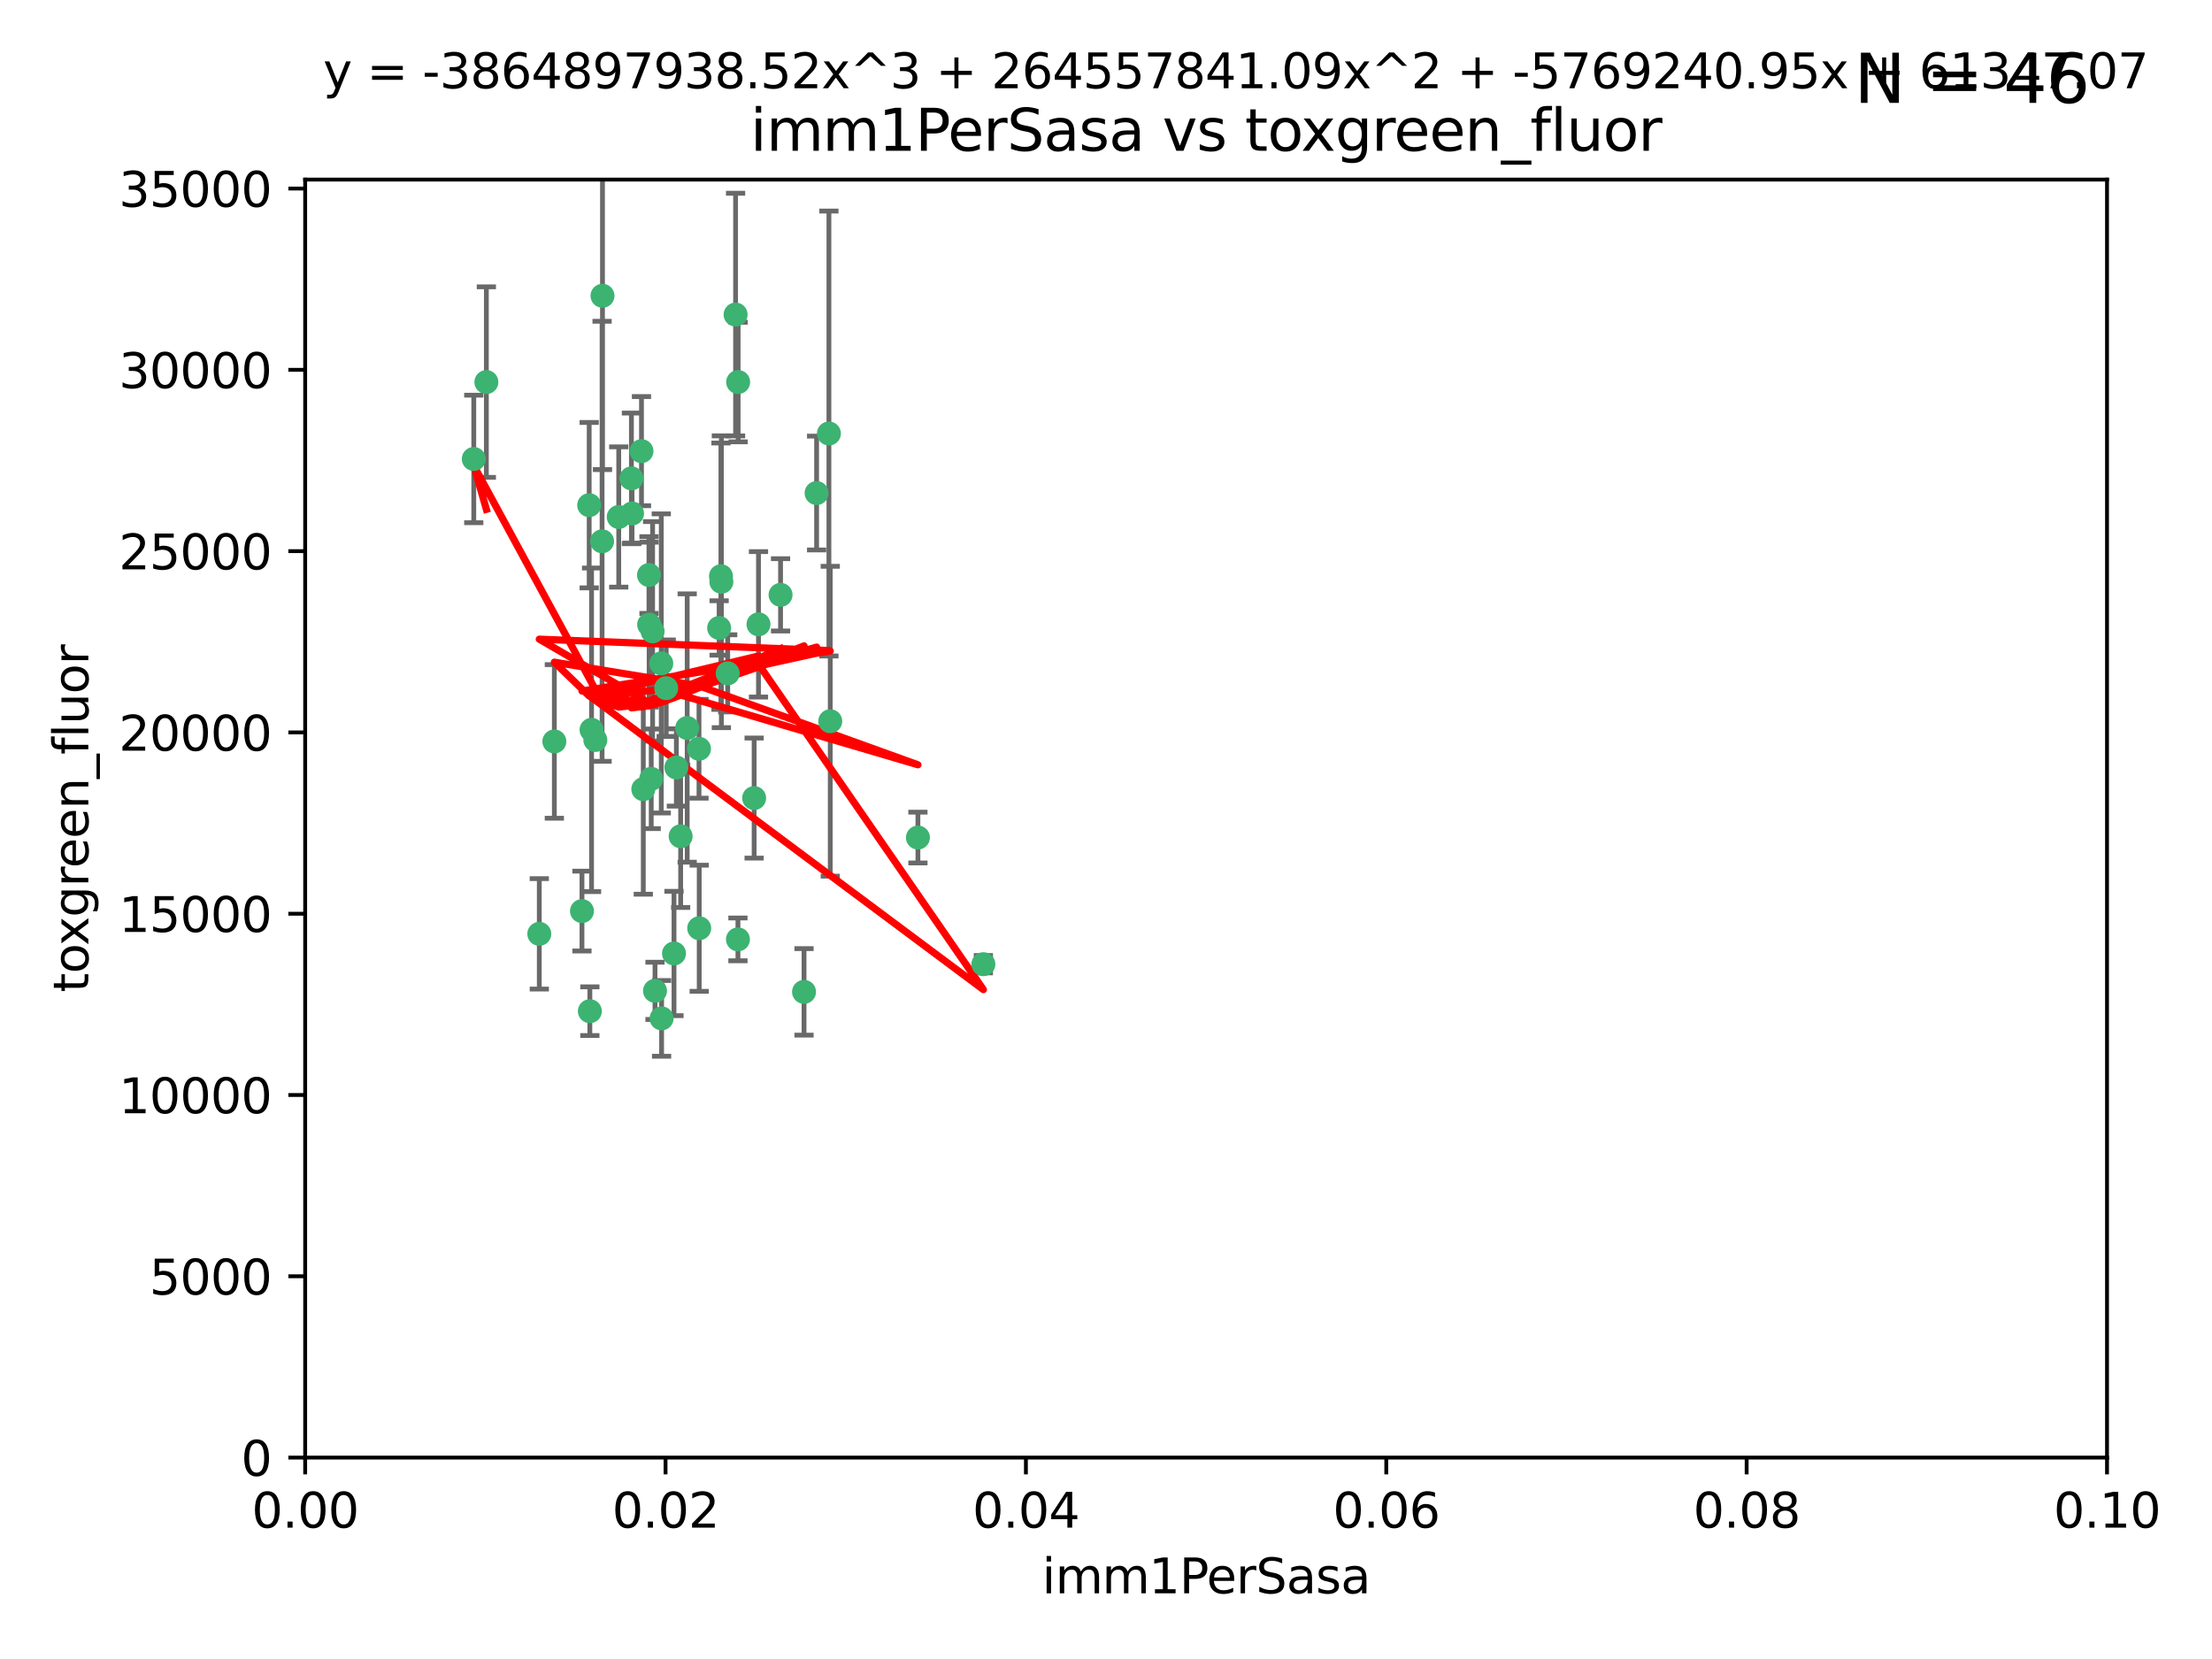 <?xml version="1.0" encoding="utf-8" standalone="no"?>
<!DOCTYPE svg PUBLIC "-//W3C//DTD SVG 1.1//EN"
  "http://www.w3.org/Graphics/SVG/1.1/DTD/svg11.dtd">
<svg xmlns:xlink="http://www.w3.org/1999/xlink" width="460.8pt" height="345.6pt" viewBox="0 0 460.8 345.6" xmlns="http://www.w3.org/2000/svg" version="1.1">
 <defs>
  <style type="text/css">*{stroke-linejoin: round; stroke-linecap: butt}</style>
 </defs>
 <g id="figure_1">
  <g id="patch_1">
   <path d="M 0 345.6 
L 460.8 345.6 
L 460.8 0 
L 0 0 
z
" style="fill: #ffffff"/>
  </g>
  <g id="axes_1">
   <g id="patch_2">
    <path d="M 63.571 303.64 
L 438.93 303.64 
L 438.93 37.411 
L 63.571 37.411 
z
" style="fill: #ffffff"/>
   </g>
   <g id="PathCollection_1">
    <defs>
     <path id="mda766d5231" d="M 0 1.118 
C 0.297 1.118 0.581 1 0.791 0.791 
C 1 0.581 1.118 0.297 1.118 0 
C 1.118 -0.297 1 -0.581 0.791 -0.791 
C 0.581 -1 0.297 -1.118 0 -1.118 
C -0.297 -1.118 -0.581 -1 -0.791 -0.791 
C -1 -0.581 -1.118 -0.297 -1.118 0 
C -1.118 0.297 -1 0.581 -0.791 0.791 
C -0.581 1 -0.297 1.118 0 1.118 
z
" style="stroke: #3cb371"/>
    </defs>
    <g clip-path="url(#p226765caed)">
     <use xlink:href="#mda766d5231" x="101.319" y="79.593" style="fill: #3cb371; stroke: #3cb371"/>
     <use xlink:href="#mda766d5231" x="98.695" y="95.609" style="fill: #3cb371; stroke: #3cb371"/>
     <use xlink:href="#mda766d5231" x="125.509" y="61.614" style="fill: #3cb371; stroke: #3cb371"/>
     <use xlink:href="#mda766d5231" x="125.424" y="112.761" style="fill: #3cb371; stroke: #3cb371"/>
     <use xlink:href="#mda766d5231" x="135.226" y="130.114" style="fill: #3cb371; stroke: #3cb371"/>
     <use xlink:href="#mda766d5231" x="124.016" y="154.151" style="fill: #3cb371; stroke: #3cb371"/>
     <use xlink:href="#mda766d5231" x="128.894" y="107.698" style="fill: #3cb371; stroke: #3cb371"/>
     <use xlink:href="#mda766d5231" x="137.755" y="138.203" style="fill: #3cb371; stroke: #3cb371"/>
     <use xlink:href="#mda766d5231" x="131.665" y="106.972" style="fill: #3cb371; stroke: #3cb371"/>
     <use xlink:href="#mda766d5231" x="135.196" y="119.786" style="fill: #3cb371; stroke: #3cb371"/>
     <use xlink:href="#mda766d5231" x="153.236" y="65.53" style="fill: #3cb371; stroke: #3cb371"/>
     <use xlink:href="#mda766d5231" x="131.536" y="99.654" style="fill: #3cb371; stroke: #3cb371"/>
     <use xlink:href="#mda766d5231" x="145.613" y="155.987" style="fill: #3cb371; stroke: #3cb371"/>
     <use xlink:href="#mda766d5231" x="122.878" y="210.65" style="fill: #3cb371; stroke: #3cb371"/>
     <use xlink:href="#mda766d5231" x="158.007" y="130.059" style="fill: #3cb371; stroke: #3cb371"/>
     <use xlink:href="#mda766d5231" x="143.155" y="151.66" style="fill: #3cb371; stroke: #3cb371"/>
     <use xlink:href="#mda766d5231" x="153.769" y="79.585" style="fill: #3cb371; stroke: #3cb371"/>
     <use xlink:href="#mda766d5231" x="149.81" y="130.815" style="fill: #3cb371; stroke: #3cb371"/>
     <use xlink:href="#mda766d5231" x="136.451" y="206.41" style="fill: #3cb371; stroke: #3cb371"/>
     <use xlink:href="#mda766d5231" x="140.407" y="198.628" style="fill: #3cb371; stroke: #3cb371"/>
     <use xlink:href="#mda766d5231" x="150.191" y="120.034" style="fill: #3cb371; stroke: #3cb371"/>
     <use xlink:href="#mda766d5231" x="151.594" y="140.267" style="fill: #3cb371; stroke: #3cb371"/>
     <use xlink:href="#mda766d5231" x="133.632" y="93.983" style="fill: #3cb371; stroke: #3cb371"/>
     <use xlink:href="#mda766d5231" x="170.113" y="102.712" style="fill: #3cb371; stroke: #3cb371"/>
     <use xlink:href="#mda766d5231" x="150.274" y="121.191" style="fill: #3cb371; stroke: #3cb371"/>
     <use xlink:href="#mda766d5231" x="172.678" y="90.309" style="fill: #3cb371; stroke: #3cb371"/>
     <use xlink:href="#mda766d5231" x="112.344" y="194.538" style="fill: #3cb371; stroke: #3cb371"/>
     <use xlink:href="#mda766d5231" x="135.948" y="131.52" style="fill: #3cb371; stroke: #3cb371"/>
     <use xlink:href="#mda766d5231" x="121.234" y="189.794" style="fill: #3cb371; stroke: #3cb371"/>
     <use xlink:href="#mda766d5231" x="172.958" y="150.246" style="fill: #3cb371; stroke: #3cb371"/>
     <use xlink:href="#mda766d5231" x="157.1" y="166.253" style="fill: #3cb371; stroke: #3cb371"/>
     <use xlink:href="#mda766d5231" x="204.855" y="200.861" style="fill: #3cb371; stroke: #3cb371"/>
     <use xlink:href="#mda766d5231" x="123.231" y="152.035" style="fill: #3cb371; stroke: #3cb371"/>
     <use xlink:href="#mda766d5231" x="137.823" y="212.147" style="fill: #3cb371; stroke: #3cb371"/>
     <use xlink:href="#mda766d5231" x="167.495" y="206.625" style="fill: #3cb371; stroke: #3cb371"/>
     <use xlink:href="#mda766d5231" x="140.899" y="159.878" style="fill: #3cb371; stroke: #3cb371"/>
     <use xlink:href="#mda766d5231" x="153.727" y="195.688" style="fill: #3cb371; stroke: #3cb371"/>
     <use xlink:href="#mda766d5231" x="141.792" y="174.211" style="fill: #3cb371; stroke: #3cb371"/>
     <use xlink:href="#mda766d5231" x="191.219" y="174.48" style="fill: #3cb371; stroke: #3cb371"/>
     <use xlink:href="#mda766d5231" x="145.66" y="193.367" style="fill: #3cb371; stroke: #3cb371"/>
     <use xlink:href="#mda766d5231" x="115.48" y="154.457" style="fill: #3cb371; stroke: #3cb371"/>
     <use xlink:href="#mda766d5231" x="122.738" y="105.234" style="fill: #3cb371; stroke: #3cb371"/>
     <use xlink:href="#mda766d5231" x="134.01" y="164.396" style="fill: #3cb371; stroke: #3cb371"/>
     <use xlink:href="#mda766d5231" x="138.782" y="143.358" style="fill: #3cb371; stroke: #3cb371"/>
     <use xlink:href="#mda766d5231" x="135.66" y="162.243" style="fill: #3cb371; stroke: #3cb371"/>
     <use xlink:href="#mda766d5231" x="162.604" y="123.914" style="fill: #3cb371; stroke: #3cb371"/>
    </g>
   </g>
   <g id="matplotlib.axis_1">
    <g id="xtick_1">
     <g id="line2d_1">
      <defs>
       <path id="mf521f59fec" d="M 0 0 
L 0 3.5 
" style="stroke: #000000; stroke-width: 0.8"/>
      </defs>
      <g>
       <use xlink:href="#mf521f59fec" x="63.571" y="303.64" style="stroke: #000000; stroke-width: 0.8"/>
      </g>
     </g>
     <g id="text_1">
      <!-- 0.00 -->
      <g transform="translate(52.438 318.238)scale(0.1 -0.1)">
       <defs>
        <path id="DejaVuSans-30" d="M 2034 4250 
Q 1547 4250 1301 3770 
Q 1056 3291 1056 2328 
Q 1056 1369 1301 889 
Q 1547 409 2034 409 
Q 2525 409 2770 889 
Q 3016 1369 3016 2328 
Q 3016 3291 2770 3770 
Q 2525 4250 2034 4250 
z
M 2034 4750 
Q 2819 4750 3233 4129 
Q 3647 3509 3647 2328 
Q 3647 1150 3233 529 
Q 2819 -91 2034 -91 
Q 1250 -91 836 529 
Q 422 1150 422 2328 
Q 422 3509 836 4129 
Q 1250 4750 2034 4750 
z
" transform="scale(0.016)"/>
        <path id="DejaVuSans-2e" d="M 684 794 
L 1344 794 
L 1344 0 
L 684 0 
L 684 794 
z
" transform="scale(0.016)"/>
       </defs>
       <use xlink:href="#DejaVuSans-30"/>
       <use xlink:href="#DejaVuSans-2e" x="63.623"/>
       <use xlink:href="#DejaVuSans-30" x="95.41"/>
       <use xlink:href="#DejaVuSans-30" x="159.033"/>
      </g>
     </g>
    </g>
    <g id="xtick_2">
     <g id="line2d_2">
      <g>
       <use xlink:href="#mf521f59fec" x="138.643" y="303.64" style="stroke: #000000; stroke-width: 0.8"/>
      </g>
     </g>
     <g id="text_2">
      <!-- 0.02 -->
      <g transform="translate(127.51 318.238)scale(0.1 -0.1)">
       <defs>
        <path id="DejaVuSans-32" d="M 1228 531 
L 3431 531 
L 3431 0 
L 469 0 
L 469 531 
Q 828 903 1448 1529 
Q 2069 2156 2228 2338 
Q 2531 2678 2651 2914 
Q 2772 3150 2772 3378 
Q 2772 3750 2511 3984 
Q 2250 4219 1831 4219 
Q 1534 4219 1204 4116 
Q 875 4013 500 3803 
L 500 4441 
Q 881 4594 1212 4672 
Q 1544 4750 1819 4750 
Q 2544 4750 2975 4387 
Q 3406 4025 3406 3419 
Q 3406 3131 3298 2873 
Q 3191 2616 2906 2266 
Q 2828 2175 2409 1742 
Q 1991 1309 1228 531 
z
" transform="scale(0.016)"/>
       </defs>
       <use xlink:href="#DejaVuSans-30"/>
       <use xlink:href="#DejaVuSans-2e" x="63.623"/>
       <use xlink:href="#DejaVuSans-30" x="95.41"/>
       <use xlink:href="#DejaVuSans-32" x="159.033"/>
      </g>
     </g>
    </g>
    <g id="xtick_3">
     <g id="line2d_3">
      <g>
       <use xlink:href="#mf521f59fec" x="213.715" y="303.64" style="stroke: #000000; stroke-width: 0.8"/>
      </g>
     </g>
     <g id="text_3">
      <!-- 0.04 -->
      <g transform="translate(202.582 318.238)scale(0.1 -0.1)">
       <defs>
        <path id="DejaVuSans-34" d="M 2419 4116 
L 825 1625 
L 2419 1625 
L 2419 4116 
z
M 2253 4666 
L 3047 4666 
L 3047 1625 
L 3713 1625 
L 3713 1100 
L 3047 1100 
L 3047 0 
L 2419 0 
L 2419 1100 
L 313 1100 
L 313 1709 
L 2253 4666 
z
" transform="scale(0.016)"/>
       </defs>
       <use xlink:href="#DejaVuSans-30"/>
       <use xlink:href="#DejaVuSans-2e" x="63.623"/>
       <use xlink:href="#DejaVuSans-30" x="95.41"/>
       <use xlink:href="#DejaVuSans-34" x="159.033"/>
      </g>
     </g>
    </g>
    <g id="xtick_4">
     <g id="line2d_4">
      <g>
       <use xlink:href="#mf521f59fec" x="288.786" y="303.64" style="stroke: #000000; stroke-width: 0.8"/>
      </g>
     </g>
     <g id="text_4">
      <!-- 0.06 -->
      <g transform="translate(277.654 318.238)scale(0.1 -0.1)">
       <defs>
        <path id="DejaVuSans-36" d="M 2113 2584 
Q 1688 2584 1439 2293 
Q 1191 2003 1191 1497 
Q 1191 994 1439 701 
Q 1688 409 2113 409 
Q 2538 409 2786 701 
Q 3034 994 3034 1497 
Q 3034 2003 2786 2293 
Q 2538 2584 2113 2584 
z
M 3366 4563 
L 3366 3988 
Q 3128 4100 2886 4159 
Q 2644 4219 2406 4219 
Q 1781 4219 1451 3797 
Q 1122 3375 1075 2522 
Q 1259 2794 1537 2939 
Q 1816 3084 2150 3084 
Q 2853 3084 3261 2657 
Q 3669 2231 3669 1497 
Q 3669 778 3244 343 
Q 2819 -91 2113 -91 
Q 1303 -91 875 529 
Q 447 1150 447 2328 
Q 447 3434 972 4092 
Q 1497 4750 2381 4750 
Q 2619 4750 2861 4703 
Q 3103 4656 3366 4563 
z
" transform="scale(0.016)"/>
       </defs>
       <use xlink:href="#DejaVuSans-30"/>
       <use xlink:href="#DejaVuSans-2e" x="63.623"/>
       <use xlink:href="#DejaVuSans-30" x="95.41"/>
       <use xlink:href="#DejaVuSans-36" x="159.033"/>
      </g>
     </g>
    </g>
    <g id="xtick_5">
     <g id="line2d_5">
      <g>
       <use xlink:href="#mf521f59fec" x="363.858" y="303.64" style="stroke: #000000; stroke-width: 0.8"/>
      </g>
     </g>
     <g id="text_5">
      <!-- 0.08 -->
      <g transform="translate(352.725 318.238)scale(0.1 -0.1)">
       <defs>
        <path id="DejaVuSans-38" d="M 2034 2216 
Q 1584 2216 1326 1975 
Q 1069 1734 1069 1313 
Q 1069 891 1326 650 
Q 1584 409 2034 409 
Q 2484 409 2743 651 
Q 3003 894 3003 1313 
Q 3003 1734 2745 1975 
Q 2488 2216 2034 2216 
z
M 1403 2484 
Q 997 2584 770 2862 
Q 544 3141 544 3541 
Q 544 4100 942 4425 
Q 1341 4750 2034 4750 
Q 2731 4750 3128 4425 
Q 3525 4100 3525 3541 
Q 3525 3141 3298 2862 
Q 3072 2584 2669 2484 
Q 3125 2378 3379 2068 
Q 3634 1759 3634 1313 
Q 3634 634 3220 271 
Q 2806 -91 2034 -91 
Q 1263 -91 848 271 
Q 434 634 434 1313 
Q 434 1759 690 2068 
Q 947 2378 1403 2484 
z
M 1172 3481 
Q 1172 3119 1398 2916 
Q 1625 2713 2034 2713 
Q 2441 2713 2670 2916 
Q 2900 3119 2900 3481 
Q 2900 3844 2670 4047 
Q 2441 4250 2034 4250 
Q 1625 4250 1398 4047 
Q 1172 3844 1172 3481 
z
" transform="scale(0.016)"/>
       </defs>
       <use xlink:href="#DejaVuSans-30"/>
       <use xlink:href="#DejaVuSans-2e" x="63.623"/>
       <use xlink:href="#DejaVuSans-30" x="95.41"/>
       <use xlink:href="#DejaVuSans-38" x="159.033"/>
      </g>
     </g>
    </g>
    <g id="xtick_6">
     <g id="line2d_6">
      <g>
       <use xlink:href="#mf521f59fec" x="438.93" y="303.64" style="stroke: #000000; stroke-width: 0.8"/>
      </g>
     </g>
     <g id="text_6">
      <!-- 0.10 -->
      <g transform="translate(427.797 318.238)scale(0.1 -0.1)">
       <defs>
        <path id="DejaVuSans-31" d="M 794 531 
L 1825 531 
L 1825 4091 
L 703 3866 
L 703 4441 
L 1819 4666 
L 2450 4666 
L 2450 531 
L 3481 531 
L 3481 0 
L 794 0 
L 794 531 
z
" transform="scale(0.016)"/>
       </defs>
       <use xlink:href="#DejaVuSans-30"/>
       <use xlink:href="#DejaVuSans-2e" x="63.623"/>
       <use xlink:href="#DejaVuSans-31" x="95.41"/>
       <use xlink:href="#DejaVuSans-30" x="159.033"/>
      </g>
     </g>
    </g>
    <g id="text_7">
     <!-- imm1PerSasa -->
     <g transform="translate(217.067 331.917)scale(0.1 -0.1)">
      <defs>
       <path id="DejaVuSans-69" d="M 603 3500 
L 1178 3500 
L 1178 0 
L 603 0 
L 603 3500 
z
M 603 4863 
L 1178 4863 
L 1178 4134 
L 603 4134 
L 603 4863 
z
" transform="scale(0.016)"/>
       <path id="DejaVuSans-6d" d="M 3328 2828 
Q 3544 3216 3844 3400 
Q 4144 3584 4550 3584 
Q 5097 3584 5394 3201 
Q 5691 2819 5691 2113 
L 5691 0 
L 5113 0 
L 5113 2094 
Q 5113 2597 4934 2840 
Q 4756 3084 4391 3084 
Q 3944 3084 3684 2787 
Q 3425 2491 3425 1978 
L 3425 0 
L 2847 0 
L 2847 2094 
Q 2847 2600 2669 2842 
Q 2491 3084 2119 3084 
Q 1678 3084 1418 2786 
Q 1159 2488 1159 1978 
L 1159 0 
L 581 0 
L 581 3500 
L 1159 3500 
L 1159 2956 
Q 1356 3278 1631 3431 
Q 1906 3584 2284 3584 
Q 2666 3584 2933 3390 
Q 3200 3197 3328 2828 
z
" transform="scale(0.016)"/>
       <path id="DejaVuSans-50" d="M 1259 4147 
L 1259 2394 
L 2053 2394 
Q 2494 2394 2734 2622 
Q 2975 2850 2975 3272 
Q 2975 3691 2734 3919 
Q 2494 4147 2053 4147 
L 1259 4147 
z
M 628 4666 
L 2053 4666 
Q 2838 4666 3239 4311 
Q 3641 3956 3641 3272 
Q 3641 2581 3239 2228 
Q 2838 1875 2053 1875 
L 1259 1875 
L 1259 0 
L 628 0 
L 628 4666 
z
" transform="scale(0.016)"/>
       <path id="DejaVuSans-65" d="M 3597 1894 
L 3597 1613 
L 953 1613 
Q 991 1019 1311 708 
Q 1631 397 2203 397 
Q 2534 397 2845 478 
Q 3156 559 3463 722 
L 3463 178 
Q 3153 47 2828 -22 
Q 2503 -91 2169 -91 
Q 1331 -91 842 396 
Q 353 884 353 1716 
Q 353 2575 817 3079 
Q 1281 3584 2069 3584 
Q 2775 3584 3186 3129 
Q 3597 2675 3597 1894 
z
M 3022 2063 
Q 3016 2534 2758 2815 
Q 2500 3097 2075 3097 
Q 1594 3097 1305 2825 
Q 1016 2553 972 2059 
L 3022 2063 
z
" transform="scale(0.016)"/>
       <path id="DejaVuSans-72" d="M 2631 2963 
Q 2534 3019 2420 3045 
Q 2306 3072 2169 3072 
Q 1681 3072 1420 2755 
Q 1159 2438 1159 1844 
L 1159 0 
L 581 0 
L 581 3500 
L 1159 3500 
L 1159 2956 
Q 1341 3275 1631 3429 
Q 1922 3584 2338 3584 
Q 2397 3584 2469 3576 
Q 2541 3569 2628 3553 
L 2631 2963 
z
" transform="scale(0.016)"/>
       <path id="DejaVuSans-53" d="M 3425 4513 
L 3425 3897 
Q 3066 4069 2747 4153 
Q 2428 4238 2131 4238 
Q 1616 4238 1336 4038 
Q 1056 3838 1056 3469 
Q 1056 3159 1242 3001 
Q 1428 2844 1947 2747 
L 2328 2669 
Q 3034 2534 3370 2195 
Q 3706 1856 3706 1288 
Q 3706 609 3251 259 
Q 2797 -91 1919 -91 
Q 1588 -91 1214 -16 
Q 841 59 441 206 
L 441 856 
Q 825 641 1194 531 
Q 1563 422 1919 422 
Q 2459 422 2753 634 
Q 3047 847 3047 1241 
Q 3047 1584 2836 1778 
Q 2625 1972 2144 2069 
L 1759 2144 
Q 1053 2284 737 2584 
Q 422 2884 422 3419 
Q 422 4038 858 4394 
Q 1294 4750 2059 4750 
Q 2388 4750 2728 4690 
Q 3069 4631 3425 4513 
z
" transform="scale(0.016)"/>
       <path id="DejaVuSans-61" d="M 2194 1759 
Q 1497 1759 1228 1600 
Q 959 1441 959 1056 
Q 959 750 1161 570 
Q 1363 391 1709 391 
Q 2188 391 2477 730 
Q 2766 1069 2766 1631 
L 2766 1759 
L 2194 1759 
z
M 3341 1997 
L 3341 0 
L 2766 0 
L 2766 531 
Q 2569 213 2275 61 
Q 1981 -91 1556 -91 
Q 1019 -91 701 211 
Q 384 513 384 1019 
Q 384 1609 779 1909 
Q 1175 2209 1959 2209 
L 2766 2209 
L 2766 2266 
Q 2766 2663 2505 2880 
Q 2244 3097 1772 3097 
Q 1472 3097 1187 3025 
Q 903 2953 641 2809 
L 641 3341 
Q 956 3463 1253 3523 
Q 1550 3584 1831 3584 
Q 2591 3584 2966 3190 
Q 3341 2797 3341 1997 
z
" transform="scale(0.016)"/>
       <path id="DejaVuSans-73" d="M 2834 3397 
L 2834 2853 
Q 2591 2978 2328 3040 
Q 2066 3103 1784 3103 
Q 1356 3103 1142 2972 
Q 928 2841 928 2578 
Q 928 2378 1081 2264 
Q 1234 2150 1697 2047 
L 1894 2003 
Q 2506 1872 2764 1633 
Q 3022 1394 3022 966 
Q 3022 478 2636 193 
Q 2250 -91 1575 -91 
Q 1294 -91 989 -36 
Q 684 19 347 128 
L 347 722 
Q 666 556 975 473 
Q 1284 391 1588 391 
Q 1994 391 2212 530 
Q 2431 669 2431 922 
Q 2431 1156 2273 1281 
Q 2116 1406 1581 1522 
L 1381 1569 
Q 847 1681 609 1914 
Q 372 2147 372 2553 
Q 372 3047 722 3315 
Q 1072 3584 1716 3584 
Q 2034 3584 2315 3537 
Q 2597 3491 2834 3397 
z
" transform="scale(0.016)"/>
      </defs>
      <use xlink:href="#DejaVuSans-69"/>
      <use xlink:href="#DejaVuSans-6d" x="27.783"/>
      <use xlink:href="#DejaVuSans-6d" x="125.195"/>
      <use xlink:href="#DejaVuSans-31" x="222.607"/>
      <use xlink:href="#DejaVuSans-50" x="286.23"/>
      <use xlink:href="#DejaVuSans-65" x="342.908"/>
      <use xlink:href="#DejaVuSans-72" x="404.432"/>
      <use xlink:href="#DejaVuSans-53" x="445.545"/>
      <use xlink:href="#DejaVuSans-61" x="509.021"/>
      <use xlink:href="#DejaVuSans-73" x="570.301"/>
      <use xlink:href="#DejaVuSans-61" x="622.4"/>
     </g>
    </g>
   </g>
   <g id="matplotlib.axis_2">
    <g id="ytick_1">
     <g id="line2d_7">
      <defs>
       <path id="m30e638df99" d="M 0 0 
L -3.5 0 
" style="stroke: #000000; stroke-width: 0.8"/>
      </defs>
      <g>
       <use xlink:href="#m30e638df99" x="63.571" y="303.64" style="stroke: #000000; stroke-width: 0.8"/>
      </g>
     </g>
     <g id="text_8">
      <!-- 0 -->
      <g transform="translate(50.209 307.439)scale(0.1 -0.1)">
       <use xlink:href="#DejaVuSans-30"/>
      </g>
     </g>
    </g>
    <g id="ytick_2">
     <g id="line2d_8">
      <g>
       <use xlink:href="#m30e638df99" x="63.571" y="265.874" style="stroke: #000000; stroke-width: 0.8"/>
      </g>
     </g>
     <g id="text_9">
      <!-- 5000 -->
      <g transform="translate(31.121 269.673)scale(0.1 -0.1)">
       <defs>
        <path id="DejaVuSans-35" d="M 691 4666 
L 3169 4666 
L 3169 4134 
L 1269 4134 
L 1269 2991 
Q 1406 3038 1543 3061 
Q 1681 3084 1819 3084 
Q 2600 3084 3056 2656 
Q 3513 2228 3513 1497 
Q 3513 744 3044 326 
Q 2575 -91 1722 -91 
Q 1428 -91 1123 -41 
Q 819 9 494 109 
L 494 744 
Q 775 591 1075 516 
Q 1375 441 1709 441 
Q 2250 441 2565 725 
Q 2881 1009 2881 1497 
Q 2881 1984 2565 2268 
Q 2250 2553 1709 2553 
Q 1456 2553 1204 2497 
Q 953 2441 691 2322 
L 691 4666 
z
" transform="scale(0.016)"/>
       </defs>
       <use xlink:href="#DejaVuSans-35"/>
       <use xlink:href="#DejaVuSans-30" x="63.623"/>
       <use xlink:href="#DejaVuSans-30" x="127.246"/>
       <use xlink:href="#DejaVuSans-30" x="190.869"/>
      </g>
     </g>
    </g>
    <g id="ytick_3">
     <g id="line2d_9">
      <g>
       <use xlink:href="#m30e638df99" x="63.571" y="228.108" style="stroke: #000000; stroke-width: 0.8"/>
      </g>
     </g>
     <g id="text_10">
      <!-- 10000 -->
      <g transform="translate(24.759 231.907)scale(0.1 -0.1)">
       <use xlink:href="#DejaVuSans-31"/>
       <use xlink:href="#DejaVuSans-30" x="63.623"/>
       <use xlink:href="#DejaVuSans-30" x="127.246"/>
       <use xlink:href="#DejaVuSans-30" x="190.869"/>
       <use xlink:href="#DejaVuSans-30" x="254.492"/>
      </g>
     </g>
    </g>
    <g id="ytick_4">
     <g id="line2d_10">
      <g>
       <use xlink:href="#m30e638df99" x="63.571" y="190.342" style="stroke: #000000; stroke-width: 0.8"/>
      </g>
     </g>
     <g id="text_11">
      <!-- 15000 -->
      <g transform="translate(24.759 194.141)scale(0.1 -0.1)">
       <use xlink:href="#DejaVuSans-31"/>
       <use xlink:href="#DejaVuSans-35" x="63.623"/>
       <use xlink:href="#DejaVuSans-30" x="127.246"/>
       <use xlink:href="#DejaVuSans-30" x="190.869"/>
       <use xlink:href="#DejaVuSans-30" x="254.492"/>
      </g>
     </g>
    </g>
    <g id="ytick_5">
     <g id="line2d_11">
      <g>
       <use xlink:href="#m30e638df99" x="63.571" y="152.576" style="stroke: #000000; stroke-width: 0.8"/>
      </g>
     </g>
     <g id="text_12">
      <!-- 20000 -->
      <g transform="translate(24.759 156.375)scale(0.1 -0.1)">
       <use xlink:href="#DejaVuSans-32"/>
       <use xlink:href="#DejaVuSans-30" x="63.623"/>
       <use xlink:href="#DejaVuSans-30" x="127.246"/>
       <use xlink:href="#DejaVuSans-30" x="190.869"/>
       <use xlink:href="#DejaVuSans-30" x="254.492"/>
      </g>
     </g>
    </g>
    <g id="ytick_6">
     <g id="line2d_12">
      <g>
       <use xlink:href="#m30e638df99" x="63.571" y="114.81" style="stroke: #000000; stroke-width: 0.8"/>
      </g>
     </g>
     <g id="text_13">
      <!-- 25000 -->
      <g transform="translate(24.759 118.609)scale(0.1 -0.1)">
       <use xlink:href="#DejaVuSans-32"/>
       <use xlink:href="#DejaVuSans-35" x="63.623"/>
       <use xlink:href="#DejaVuSans-30" x="127.246"/>
       <use xlink:href="#DejaVuSans-30" x="190.869"/>
       <use xlink:href="#DejaVuSans-30" x="254.492"/>
      </g>
     </g>
    </g>
    <g id="ytick_7">
     <g id="line2d_13">
      <g>
       <use xlink:href="#m30e638df99" x="63.571" y="77.044" style="stroke: #000000; stroke-width: 0.8"/>
      </g>
     </g>
     <g id="text_14">
      <!-- 30000 -->
      <g transform="translate(24.759 80.844)scale(0.1 -0.1)">
       <defs>
        <path id="DejaVuSans-33" d="M 2597 2516 
Q 3050 2419 3304 2112 
Q 3559 1806 3559 1356 
Q 3559 666 3084 287 
Q 2609 -91 1734 -91 
Q 1441 -91 1130 -33 
Q 819 25 488 141 
L 488 750 
Q 750 597 1062 519 
Q 1375 441 1716 441 
Q 2309 441 2620 675 
Q 2931 909 2931 1356 
Q 2931 1769 2642 2001 
Q 2353 2234 1838 2234 
L 1294 2234 
L 1294 2753 
L 1863 2753 
Q 2328 2753 2575 2939 
Q 2822 3125 2822 3475 
Q 2822 3834 2567 4026 
Q 2313 4219 1838 4219 
Q 1578 4219 1281 4162 
Q 984 4106 628 3988 
L 628 4550 
Q 988 4650 1302 4700 
Q 1616 4750 1894 4750 
Q 2613 4750 3031 4423 
Q 3450 4097 3450 3541 
Q 3450 3153 3228 2886 
Q 3006 2619 2597 2516 
z
" transform="scale(0.016)"/>
       </defs>
       <use xlink:href="#DejaVuSans-33"/>
       <use xlink:href="#DejaVuSans-30" x="63.623"/>
       <use xlink:href="#DejaVuSans-30" x="127.246"/>
       <use xlink:href="#DejaVuSans-30" x="190.869"/>
       <use xlink:href="#DejaVuSans-30" x="254.492"/>
      </g>
     </g>
    </g>
    <g id="ytick_8">
     <g id="line2d_14">
      <g>
       <use xlink:href="#m30e638df99" x="63.571" y="39.278" style="stroke: #000000; stroke-width: 0.8"/>
      </g>
     </g>
     <g id="text_15">
      <!-- 35000 -->
      <g transform="translate(24.759 43.078)scale(0.1 -0.1)">
       <use xlink:href="#DejaVuSans-33"/>
       <use xlink:href="#DejaVuSans-35" x="63.623"/>
       <use xlink:href="#DejaVuSans-30" x="127.246"/>
       <use xlink:href="#DejaVuSans-30" x="190.869"/>
       <use xlink:href="#DejaVuSans-30" x="254.492"/>
      </g>
     </g>
    </g>
    <g id="text_16">
     <!-- toxgreen_fluor -->
     <g transform="translate(18.401 206.72)rotate(-90)scale(0.1 -0.1)">
      <defs>
       <path id="DejaVuSans-74" d="M 1172 4494 
L 1172 3500 
L 2356 3500 
L 2356 3053 
L 1172 3053 
L 1172 1153 
Q 1172 725 1289 603 
Q 1406 481 1766 481 
L 2356 481 
L 2356 0 
L 1766 0 
Q 1100 0 847 248 
Q 594 497 594 1153 
L 594 3053 
L 172 3053 
L 172 3500 
L 594 3500 
L 594 4494 
L 1172 4494 
z
" transform="scale(0.016)"/>
       <path id="DejaVuSans-6f" d="M 1959 3097 
Q 1497 3097 1228 2736 
Q 959 2375 959 1747 
Q 959 1119 1226 758 
Q 1494 397 1959 397 
Q 2419 397 2687 759 
Q 2956 1122 2956 1747 
Q 2956 2369 2687 2733 
Q 2419 3097 1959 3097 
z
M 1959 3584 
Q 2709 3584 3137 3096 
Q 3566 2609 3566 1747 
Q 3566 888 3137 398 
Q 2709 -91 1959 -91 
Q 1206 -91 779 398 
Q 353 888 353 1747 
Q 353 2609 779 3096 
Q 1206 3584 1959 3584 
z
" transform="scale(0.016)"/>
       <path id="DejaVuSans-78" d="M 3513 3500 
L 2247 1797 
L 3578 0 
L 2900 0 
L 1881 1375 
L 863 0 
L 184 0 
L 1544 1831 
L 300 3500 
L 978 3500 
L 1906 2253 
L 2834 3500 
L 3513 3500 
z
" transform="scale(0.016)"/>
       <path id="DejaVuSans-67" d="M 2906 1791 
Q 2906 2416 2648 2759 
Q 2391 3103 1925 3103 
Q 1463 3103 1205 2759 
Q 947 2416 947 1791 
Q 947 1169 1205 825 
Q 1463 481 1925 481 
Q 2391 481 2648 825 
Q 2906 1169 2906 1791 
z
M 3481 434 
Q 3481 -459 3084 -895 
Q 2688 -1331 1869 -1331 
Q 1566 -1331 1297 -1286 
Q 1028 -1241 775 -1147 
L 775 -588 
Q 1028 -725 1275 -790 
Q 1522 -856 1778 -856 
Q 2344 -856 2625 -561 
Q 2906 -266 2906 331 
L 2906 616 
Q 2728 306 2450 153 
Q 2172 0 1784 0 
Q 1141 0 747 490 
Q 353 981 353 1791 
Q 353 2603 747 3093 
Q 1141 3584 1784 3584 
Q 2172 3584 2450 3431 
Q 2728 3278 2906 2969 
L 2906 3500 
L 3481 3500 
L 3481 434 
z
" transform="scale(0.016)"/>
       <path id="DejaVuSans-6e" d="M 3513 2113 
L 3513 0 
L 2938 0 
L 2938 2094 
Q 2938 2591 2744 2837 
Q 2550 3084 2163 3084 
Q 1697 3084 1428 2787 
Q 1159 2491 1159 1978 
L 1159 0 
L 581 0 
L 581 3500 
L 1159 3500 
L 1159 2956 
Q 1366 3272 1645 3428 
Q 1925 3584 2291 3584 
Q 2894 3584 3203 3211 
Q 3513 2838 3513 2113 
z
" transform="scale(0.016)"/>
       <path id="DejaVuSans-5f" d="M 3263 -1063 
L 3263 -1509 
L -63 -1509 
L -63 -1063 
L 3263 -1063 
z
" transform="scale(0.016)"/>
       <path id="DejaVuSans-66" d="M 2375 4863 
L 2375 4384 
L 1825 4384 
Q 1516 4384 1395 4259 
Q 1275 4134 1275 3809 
L 1275 3500 
L 2222 3500 
L 2222 3053 
L 1275 3053 
L 1275 0 
L 697 0 
L 697 3053 
L 147 3053 
L 147 3500 
L 697 3500 
L 697 3744 
Q 697 4328 969 4595 
Q 1241 4863 1831 4863 
L 2375 4863 
z
" transform="scale(0.016)"/>
       <path id="DejaVuSans-6c" d="M 603 4863 
L 1178 4863 
L 1178 0 
L 603 0 
L 603 4863 
z
" transform="scale(0.016)"/>
       <path id="DejaVuSans-75" d="M 544 1381 
L 544 3500 
L 1119 3500 
L 1119 1403 
Q 1119 906 1312 657 
Q 1506 409 1894 409 
Q 2359 409 2629 706 
Q 2900 1003 2900 1516 
L 2900 3500 
L 3475 3500 
L 3475 0 
L 2900 0 
L 2900 538 
Q 2691 219 2414 64 
Q 2138 -91 1772 -91 
Q 1169 -91 856 284 
Q 544 659 544 1381 
z
M 1991 3584 
L 1991 3584 
z
" transform="scale(0.016)"/>
      </defs>
      <use xlink:href="#DejaVuSans-74"/>
      <use xlink:href="#DejaVuSans-6f" x="39.209"/>
      <use xlink:href="#DejaVuSans-78" x="97.266"/>
      <use xlink:href="#DejaVuSans-67" x="156.445"/>
      <use xlink:href="#DejaVuSans-72" x="219.922"/>
      <use xlink:href="#DejaVuSans-65" x="258.785"/>
      <use xlink:href="#DejaVuSans-65" x="320.309"/>
      <use xlink:href="#DejaVuSans-6e" x="381.832"/>
      <use xlink:href="#DejaVuSans-5f" x="445.211"/>
      <use xlink:href="#DejaVuSans-66" x="495.211"/>
      <use xlink:href="#DejaVuSans-6c" x="530.416"/>
      <use xlink:href="#DejaVuSans-75" x="558.199"/>
      <use xlink:href="#DejaVuSans-6f" x="621.578"/>
      <use xlink:href="#DejaVuSans-72" x="682.76"/>
     </g>
    </g>
   </g>
   <g id="LineCollection_1">
    <path d="M 101.319 99.437 
L 101.319 59.75 
" clip-path="url(#p226765caed)" style="fill: none; stroke: #696969"/>
    <path d="M 98.695 108.893 
L 98.695 82.325 
" clip-path="url(#p226765caed)" style="fill: none; stroke: #696969"/>
    <path d="M 125.509 97.825 
L 125.509 25.402 
" clip-path="url(#p226765caed)" style="fill: none; stroke: #696969"/>
    <path d="M 125.424 158.597 
L 125.424 66.926 
" clip-path="url(#p226765caed)" style="fill: none; stroke: #696969"/>
    <path d="M 135.226 147.286 
L 135.226 112.943 
" clip-path="url(#p226765caed)" style="fill: none; stroke: #696969"/>
    <path d="M 124.016 154.667 
L 124.016 153.636 
" clip-path="url(#p226765caed)" style="fill: none; stroke: #696969"/>
    <path d="M 128.894 122.311 
L 128.894 93.086 
" clip-path="url(#p226765caed)" style="fill: none; stroke: #696969"/>
    <path d="M 137.755 169.362 
L 137.755 107.043 
" clip-path="url(#p226765caed)" style="fill: none; stroke: #696969"/>
    <path d="M 131.665 113.147 
L 131.665 100.797 
" clip-path="url(#p226765caed)" style="fill: none; stroke: #696969"/>
    <path d="M 135.196 127.782 
L 135.196 111.79 
" clip-path="url(#p226765caed)" style="fill: none; stroke: #696969"/>
    <path d="M 153.236 90.806 
L 153.236 40.254 
" clip-path="url(#p226765caed)" style="fill: none; stroke: #696969"/>
    <path d="M 131.536 113.257 
L 131.536 86.051 
" clip-path="url(#p226765caed)" style="fill: none; stroke: #696969"/>
    <path d="M 145.613 166.279 
L 145.613 145.696 
" clip-path="url(#p226765caed)" style="fill: none; stroke: #696969"/>
    <path d="M 122.878 215.721 
L 122.878 205.579 
" clip-path="url(#p226765caed)" style="fill: none; stroke: #696969"/>
    <path d="M 158.007 145.209 
L 158.007 114.909 
" clip-path="url(#p226765caed)" style="fill: none; stroke: #696969"/>
    <path d="M 143.155 179.609 
L 143.155 123.711 
" clip-path="url(#p226765caed)" style="fill: none; stroke: #696969"/>
    <path d="M 153.769 92.04 
L 153.769 67.13 
" clip-path="url(#p226765caed)" style="fill: none; stroke: #696969"/>
    <path d="M 149.81 136.483 
L 149.81 125.148 
" clip-path="url(#p226765caed)" style="fill: none; stroke: #696969"/>
    <path d="M 136.451 212.375 
L 136.451 200.445 
" clip-path="url(#p226765caed)" style="fill: none; stroke: #696969"/>
    <path d="M 140.407 211.582 
L 140.407 185.674 
" clip-path="url(#p226765caed)" style="fill: none; stroke: #696969"/>
    <path d="M 150.191 147.781 
L 150.191 92.287 
" clip-path="url(#p226765caed)" style="fill: none; stroke: #696969"/>
    <path d="M 151.594 148.304 
L 151.594 132.23 
" clip-path="url(#p226765caed)" style="fill: none; stroke: #696969"/>
    <path d="M 133.632 105.352 
L 133.632 82.613 
" clip-path="url(#p226765caed)" style="fill: none; stroke: #696969"/>
    <path d="M 170.113 114.57 
L 170.113 90.854 
" clip-path="url(#p226765caed)" style="fill: none; stroke: #696969"/>
    <path d="M 150.274 151.584 
L 150.274 90.798 
" clip-path="url(#p226765caed)" style="fill: none; stroke: #696969"/>
    <path d="M 172.678 136.653 
L 172.678 43.965 
" clip-path="url(#p226765caed)" style="fill: none; stroke: #696969"/>
    <path d="M 112.344 206.041 
L 112.344 183.035 
" clip-path="url(#p226765caed)" style="fill: none; stroke: #696969"/>
    <path d="M 135.948 154.382 
L 135.948 108.657 
" clip-path="url(#p226765caed)" style="fill: none; stroke: #696969"/>
    <path d="M 121.234 198.109 
L 121.234 181.479 
" clip-path="url(#p226765caed)" style="fill: none; stroke: #696969"/>
    <path d="M 172.958 182.519 
L 172.958 117.972 
" clip-path="url(#p226765caed)" style="fill: none; stroke: #696969"/>
    <path d="M 157.1 178.759 
L 157.1 153.746 
" clip-path="url(#p226765caed)" style="fill: none; stroke: #696969"/>
    <path d="M 204.855 202.673 
L 204.855 199.049 
" clip-path="url(#p226765caed)" style="fill: none; stroke: #696969"/>
    <path d="M 123.231 185.743 
L 123.231 118.327 
" clip-path="url(#p226765caed)" style="fill: none; stroke: #696969"/>
    <path d="M 137.823 220.035 
L 137.823 204.259 
" clip-path="url(#p226765caed)" style="fill: none; stroke: #696969"/>
    <path d="M 167.495 215.634 
L 167.495 197.616 
" clip-path="url(#p226765caed)" style="fill: none; stroke: #696969"/>
    <path d="M 140.899 167.926 
L 140.899 151.829 
" clip-path="url(#p226765caed)" style="fill: none; stroke: #696969"/>
    <path d="M 153.727 200.147 
L 153.727 191.229 
" clip-path="url(#p226765caed)" style="fill: none; stroke: #696969"/>
    <path d="M 141.792 189.044 
L 141.792 159.377 
" clip-path="url(#p226765caed)" style="fill: none; stroke: #696969"/>
    <path d="M 191.219 179.771 
L 191.219 169.189 
" clip-path="url(#p226765caed)" style="fill: none; stroke: #696969"/>
    <path d="M 145.66 206.503 
L 145.66 180.232 
" clip-path="url(#p226765caed)" style="fill: none; stroke: #696969"/>
    <path d="M 115.48 170.456 
L 115.48 138.458 
" clip-path="url(#p226765caed)" style="fill: none; stroke: #696969"/>
    <path d="M 122.738 122.461 
L 122.738 88.007 
" clip-path="url(#p226765caed)" style="fill: none; stroke: #696969"/>
    <path d="M 134.01 186.281 
L 134.01 142.51 
" clip-path="url(#p226765caed)" style="fill: none; stroke: #696969"/>
    <path d="M 138.782 153.409 
L 138.782 133.308 
" clip-path="url(#p226765caed)" style="fill: none; stroke: #696969"/>
    <path d="M 135.66 172.618 
L 135.66 151.867 
" clip-path="url(#p226765caed)" style="fill: none; stroke: #696969"/>
    <path d="M 162.604 131.444 
L 162.604 116.384 
" clip-path="url(#p226765caed)" style="fill: none; stroke: #696969"/>
   </g>
   <g id="line2d_15">
    <defs>
     <path id="mc8bad123e3" d="M 2 0 
L -2 -0 
" style="stroke: #696969"/>
    </defs>
    <g clip-path="url(#p226765caed)">
     <use xlink:href="#mc8bad123e3" x="101.319" y="99.437" style="fill: #696969; stroke: #696969"/>
     <use xlink:href="#mc8bad123e3" x="98.695" y="108.893" style="fill: #696969; stroke: #696969"/>
     <use xlink:href="#mc8bad123e3" x="125.509" y="97.825" style="fill: #696969; stroke: #696969"/>
     <use xlink:href="#mc8bad123e3" x="125.424" y="158.597" style="fill: #696969; stroke: #696969"/>
     <use xlink:href="#mc8bad123e3" x="135.226" y="147.286" style="fill: #696969; stroke: #696969"/>
     <use xlink:href="#mc8bad123e3" x="124.016" y="154.667" style="fill: #696969; stroke: #696969"/>
     <use xlink:href="#mc8bad123e3" x="128.894" y="122.311" style="fill: #696969; stroke: #696969"/>
     <use xlink:href="#mc8bad123e3" x="137.755" y="169.362" style="fill: #696969; stroke: #696969"/>
     <use xlink:href="#mc8bad123e3" x="131.665" y="113.147" style="fill: #696969; stroke: #696969"/>
     <use xlink:href="#mc8bad123e3" x="135.196" y="127.782" style="fill: #696969; stroke: #696969"/>
     <use xlink:href="#mc8bad123e3" x="153.236" y="90.806" style="fill: #696969; stroke: #696969"/>
     <use xlink:href="#mc8bad123e3" x="131.536" y="113.257" style="fill: #696969; stroke: #696969"/>
     <use xlink:href="#mc8bad123e3" x="145.613" y="166.279" style="fill: #696969; stroke: #696969"/>
     <use xlink:href="#mc8bad123e3" x="122.878" y="215.721" style="fill: #696969; stroke: #696969"/>
     <use xlink:href="#mc8bad123e3" x="158.007" y="145.209" style="fill: #696969; stroke: #696969"/>
     <use xlink:href="#mc8bad123e3" x="143.155" y="179.609" style="fill: #696969; stroke: #696969"/>
     <use xlink:href="#mc8bad123e3" x="153.769" y="92.04" style="fill: #696969; stroke: #696969"/>
     <use xlink:href="#mc8bad123e3" x="149.81" y="136.483" style="fill: #696969; stroke: #696969"/>
     <use xlink:href="#mc8bad123e3" x="136.451" y="212.375" style="fill: #696969; stroke: #696969"/>
     <use xlink:href="#mc8bad123e3" x="140.407" y="211.582" style="fill: #696969; stroke: #696969"/>
     <use xlink:href="#mc8bad123e3" x="150.191" y="147.781" style="fill: #696969; stroke: #696969"/>
     <use xlink:href="#mc8bad123e3" x="151.594" y="148.304" style="fill: #696969; stroke: #696969"/>
     <use xlink:href="#mc8bad123e3" x="133.632" y="105.352" style="fill: #696969; stroke: #696969"/>
     <use xlink:href="#mc8bad123e3" x="170.113" y="114.57" style="fill: #696969; stroke: #696969"/>
     <use xlink:href="#mc8bad123e3" x="150.274" y="151.584" style="fill: #696969; stroke: #696969"/>
     <use xlink:href="#mc8bad123e3" x="172.678" y="136.653" style="fill: #696969; stroke: #696969"/>
     <use xlink:href="#mc8bad123e3" x="112.344" y="206.041" style="fill: #696969; stroke: #696969"/>
     <use xlink:href="#mc8bad123e3" x="135.948" y="154.382" style="fill: #696969; stroke: #696969"/>
     <use xlink:href="#mc8bad123e3" x="121.234" y="198.109" style="fill: #696969; stroke: #696969"/>
     <use xlink:href="#mc8bad123e3" x="172.958" y="182.519" style="fill: #696969; stroke: #696969"/>
     <use xlink:href="#mc8bad123e3" x="157.1" y="178.759" style="fill: #696969; stroke: #696969"/>
     <use xlink:href="#mc8bad123e3" x="204.855" y="202.673" style="fill: #696969; stroke: #696969"/>
     <use xlink:href="#mc8bad123e3" x="123.231" y="185.743" style="fill: #696969; stroke: #696969"/>
     <use xlink:href="#mc8bad123e3" x="137.823" y="220.035" style="fill: #696969; stroke: #696969"/>
     <use xlink:href="#mc8bad123e3" x="167.495" y="215.634" style="fill: #696969; stroke: #696969"/>
     <use xlink:href="#mc8bad123e3" x="140.899" y="167.926" style="fill: #696969; stroke: #696969"/>
     <use xlink:href="#mc8bad123e3" x="153.727" y="200.147" style="fill: #696969; stroke: #696969"/>
     <use xlink:href="#mc8bad123e3" x="141.792" y="189.044" style="fill: #696969; stroke: #696969"/>
     <use xlink:href="#mc8bad123e3" x="191.219" y="179.771" style="fill: #696969; stroke: #696969"/>
     <use xlink:href="#mc8bad123e3" x="145.66" y="206.503" style="fill: #696969; stroke: #696969"/>
     <use xlink:href="#mc8bad123e3" x="115.48" y="170.456" style="fill: #696969; stroke: #696969"/>
     <use xlink:href="#mc8bad123e3" x="122.738" y="122.461" style="fill: #696969; stroke: #696969"/>
     <use xlink:href="#mc8bad123e3" x="134.01" y="186.281" style="fill: #696969; stroke: #696969"/>
     <use xlink:href="#mc8bad123e3" x="138.782" y="153.409" style="fill: #696969; stroke: #696969"/>
     <use xlink:href="#mc8bad123e3" x="135.66" y="172.618" style="fill: #696969; stroke: #696969"/>
     <use xlink:href="#mc8bad123e3" x="162.604" y="131.444" style="fill: #696969; stroke: #696969"/>
    </g>
   </g>
   <g id="line2d_16">
    <g clip-path="url(#p226765caed)">
     <use xlink:href="#mc8bad123e3" x="101.319" y="59.75" style="fill: #696969; stroke: #696969"/>
     <use xlink:href="#mc8bad123e3" x="98.695" y="82.325" style="fill: #696969; stroke: #696969"/>
     <use xlink:href="#mc8bad123e3" x="125.509" y="25.402" style="fill: #696969; stroke: #696969"/>
     <use xlink:href="#mc8bad123e3" x="125.424" y="66.926" style="fill: #696969; stroke: #696969"/>
     <use xlink:href="#mc8bad123e3" x="135.226" y="112.943" style="fill: #696969; stroke: #696969"/>
     <use xlink:href="#mc8bad123e3" x="124.016" y="153.636" style="fill: #696969; stroke: #696969"/>
     <use xlink:href="#mc8bad123e3" x="128.894" y="93.086" style="fill: #696969; stroke: #696969"/>
     <use xlink:href="#mc8bad123e3" x="137.755" y="107.043" style="fill: #696969; stroke: #696969"/>
     <use xlink:href="#mc8bad123e3" x="131.665" y="100.797" style="fill: #696969; stroke: #696969"/>
     <use xlink:href="#mc8bad123e3" x="135.196" y="111.79" style="fill: #696969; stroke: #696969"/>
     <use xlink:href="#mc8bad123e3" x="153.236" y="40.254" style="fill: #696969; stroke: #696969"/>
     <use xlink:href="#mc8bad123e3" x="131.536" y="86.051" style="fill: #696969; stroke: #696969"/>
     <use xlink:href="#mc8bad123e3" x="145.613" y="145.696" style="fill: #696969; stroke: #696969"/>
     <use xlink:href="#mc8bad123e3" x="122.878" y="205.579" style="fill: #696969; stroke: #696969"/>
     <use xlink:href="#mc8bad123e3" x="158.007" y="114.909" style="fill: #696969; stroke: #696969"/>
     <use xlink:href="#mc8bad123e3" x="143.155" y="123.711" style="fill: #696969; stroke: #696969"/>
     <use xlink:href="#mc8bad123e3" x="153.769" y="67.13" style="fill: #696969; stroke: #696969"/>
     <use xlink:href="#mc8bad123e3" x="149.81" y="125.148" style="fill: #696969; stroke: #696969"/>
     <use xlink:href="#mc8bad123e3" x="136.451" y="200.445" style="fill: #696969; stroke: #696969"/>
     <use xlink:href="#mc8bad123e3" x="140.407" y="185.674" style="fill: #696969; stroke: #696969"/>
     <use xlink:href="#mc8bad123e3" x="150.191" y="92.287" style="fill: #696969; stroke: #696969"/>
     <use xlink:href="#mc8bad123e3" x="151.594" y="132.23" style="fill: #696969; stroke: #696969"/>
     <use xlink:href="#mc8bad123e3" x="133.632" y="82.613" style="fill: #696969; stroke: #696969"/>
     <use xlink:href="#mc8bad123e3" x="170.113" y="90.854" style="fill: #696969; stroke: #696969"/>
     <use xlink:href="#mc8bad123e3" x="150.274" y="90.798" style="fill: #696969; stroke: #696969"/>
     <use xlink:href="#mc8bad123e3" x="172.678" y="43.965" style="fill: #696969; stroke: #696969"/>
     <use xlink:href="#mc8bad123e3" x="112.344" y="183.035" style="fill: #696969; stroke: #696969"/>
     <use xlink:href="#mc8bad123e3" x="135.948" y="108.657" style="fill: #696969; stroke: #696969"/>
     <use xlink:href="#mc8bad123e3" x="121.234" y="181.479" style="fill: #696969; stroke: #696969"/>
     <use xlink:href="#mc8bad123e3" x="172.958" y="117.972" style="fill: #696969; stroke: #696969"/>
     <use xlink:href="#mc8bad123e3" x="157.1" y="153.746" style="fill: #696969; stroke: #696969"/>
     <use xlink:href="#mc8bad123e3" x="204.855" y="199.049" style="fill: #696969; stroke: #696969"/>
     <use xlink:href="#mc8bad123e3" x="123.231" y="118.327" style="fill: #696969; stroke: #696969"/>
     <use xlink:href="#mc8bad123e3" x="137.823" y="204.259" style="fill: #696969; stroke: #696969"/>
     <use xlink:href="#mc8bad123e3" x="167.495" y="197.616" style="fill: #696969; stroke: #696969"/>
     <use xlink:href="#mc8bad123e3" x="140.899" y="151.829" style="fill: #696969; stroke: #696969"/>
     <use xlink:href="#mc8bad123e3" x="153.727" y="191.229" style="fill: #696969; stroke: #696969"/>
     <use xlink:href="#mc8bad123e3" x="141.792" y="159.377" style="fill: #696969; stroke: #696969"/>
     <use xlink:href="#mc8bad123e3" x="191.219" y="169.189" style="fill: #696969; stroke: #696969"/>
     <use xlink:href="#mc8bad123e3" x="145.66" y="180.232" style="fill: #696969; stroke: #696969"/>
     <use xlink:href="#mc8bad123e3" x="115.48" y="138.458" style="fill: #696969; stroke: #696969"/>
     <use xlink:href="#mc8bad123e3" x="122.738" y="88.007" style="fill: #696969; stroke: #696969"/>
     <use xlink:href="#mc8bad123e3" x="134.01" y="142.51" style="fill: #696969; stroke: #696969"/>
     <use xlink:href="#mc8bad123e3" x="138.782" y="133.308" style="fill: #696969; stroke: #696969"/>
     <use xlink:href="#mc8bad123e3" x="135.66" y="151.867" style="fill: #696969; stroke: #696969"/>
     <use xlink:href="#mc8bad123e3" x="162.604" y="116.384" style="fill: #696969; stroke: #696969"/>
    </g>
   </g>
   <g id="line2d_17">
    <path d="M 101.319 106.097 
L 98.695 96.983 
L 125.509 146.393 
L 125.424 146.359 
L 135.226 147.012 
L 124.016 145.716 
L 128.894 147.295 
L 137.755 146.332 
L 131.665 147.453 
L 135.196 147.018 
L 153.236 138.875 
L 131.536 147.456 
L 145.613 142.913 
L 122.878 145.076 
L 158.007 136.649 
L 143.155 144.137 
L 153.769 138.605 
L 149.81 140.682 
L 136.451 146.717 
L 140.407 145.36 
L 150.191 140.477 
L 151.594 139.73 
L 133.632 147.291 
L 170.113 134.801 
L 150.274 140.433 
L 172.678 135.513 
L 112.344 133.154 
L 135.948 146.846 
L 121.234 143.951 
L 172.958 135.621 
L 157.1 137.032 
L 204.855 206.152 
L 123.231 145.287 
L 137.823 146.311 
L 167.495 134.543 
L 140.899 145.155 
L 153.727 138.626 
L 141.792 144.767 
L 191.219 159.316 
L 145.66 142.888 
L 115.48 137.945 
L 122.738 144.99 
L 134.01 147.236 
L 138.782 145.984 
L 135.66 146.915 
L 162.604 135.126 
" clip-path="url(#p226765caed)" style="fill: none; stroke: #ff0000; stroke-width: 1.5; stroke-linecap: square"/>
   </g>
   <g id="line2d_18">
    <defs>
     <path id="m7260715285" d="M 0 2 
C 0.53 2 1.039 1.789 1.414 1.414 
C 1.789 1.039 2 0.53 2 0 
C 2 -0.53 1.789 -1.039 1.414 -1.414 
C 1.039 -1.789 0.53 -2 0 -2 
C -0.53 -2 -1.039 -1.789 -1.414 -1.414 
C -1.789 -1.039 -2 -0.53 -2 0 
C -2 0.53 -1.789 1.039 -1.414 1.414 
C -1.039 1.789 -0.53 2 0 2 
z
" style="stroke: #3cb371"/>
    </defs>
    <g clip-path="url(#p226765caed)">
     <use xlink:href="#m7260715285" x="101.319" y="79.593" style="fill: #3cb371; stroke: #3cb371"/>
     <use xlink:href="#m7260715285" x="98.695" y="95.609" style="fill: #3cb371; stroke: #3cb371"/>
     <use xlink:href="#m7260715285" x="125.509" y="61.614" style="fill: #3cb371; stroke: #3cb371"/>
     <use xlink:href="#m7260715285" x="125.424" y="112.761" style="fill: #3cb371; stroke: #3cb371"/>
     <use xlink:href="#m7260715285" x="135.226" y="130.114" style="fill: #3cb371; stroke: #3cb371"/>
     <use xlink:href="#m7260715285" x="124.016" y="154.151" style="fill: #3cb371; stroke: #3cb371"/>
     <use xlink:href="#m7260715285" x="128.894" y="107.698" style="fill: #3cb371; stroke: #3cb371"/>
     <use xlink:href="#m7260715285" x="137.755" y="138.203" style="fill: #3cb371; stroke: #3cb371"/>
     <use xlink:href="#m7260715285" x="131.665" y="106.972" style="fill: #3cb371; stroke: #3cb371"/>
     <use xlink:href="#m7260715285" x="135.196" y="119.786" style="fill: #3cb371; stroke: #3cb371"/>
     <use xlink:href="#m7260715285" x="153.236" y="65.53" style="fill: #3cb371; stroke: #3cb371"/>
     <use xlink:href="#m7260715285" x="131.536" y="99.654" style="fill: #3cb371; stroke: #3cb371"/>
     <use xlink:href="#m7260715285" x="145.613" y="155.987" style="fill: #3cb371; stroke: #3cb371"/>
     <use xlink:href="#m7260715285" x="122.878" y="210.65" style="fill: #3cb371; stroke: #3cb371"/>
     <use xlink:href="#m7260715285" x="158.007" y="130.059" style="fill: #3cb371; stroke: #3cb371"/>
     <use xlink:href="#m7260715285" x="143.155" y="151.66" style="fill: #3cb371; stroke: #3cb371"/>
     <use xlink:href="#m7260715285" x="153.769" y="79.585" style="fill: #3cb371; stroke: #3cb371"/>
     <use xlink:href="#m7260715285" x="149.81" y="130.815" style="fill: #3cb371; stroke: #3cb371"/>
     <use xlink:href="#m7260715285" x="136.451" y="206.41" style="fill: #3cb371; stroke: #3cb371"/>
     <use xlink:href="#m7260715285" x="140.407" y="198.628" style="fill: #3cb371; stroke: #3cb371"/>
     <use xlink:href="#m7260715285" x="150.191" y="120.034" style="fill: #3cb371; stroke: #3cb371"/>
     <use xlink:href="#m7260715285" x="151.594" y="140.267" style="fill: #3cb371; stroke: #3cb371"/>
     <use xlink:href="#m7260715285" x="133.632" y="93.983" style="fill: #3cb371; stroke: #3cb371"/>
     <use xlink:href="#m7260715285" x="170.113" y="102.712" style="fill: #3cb371; stroke: #3cb371"/>
     <use xlink:href="#m7260715285" x="150.274" y="121.191" style="fill: #3cb371; stroke: #3cb371"/>
     <use xlink:href="#m7260715285" x="172.678" y="90.309" style="fill: #3cb371; stroke: #3cb371"/>
     <use xlink:href="#m7260715285" x="112.344" y="194.538" style="fill: #3cb371; stroke: #3cb371"/>
     <use xlink:href="#m7260715285" x="135.948" y="131.52" style="fill: #3cb371; stroke: #3cb371"/>
     <use xlink:href="#m7260715285" x="121.234" y="189.794" style="fill: #3cb371; stroke: #3cb371"/>
     <use xlink:href="#m7260715285" x="172.958" y="150.246" style="fill: #3cb371; stroke: #3cb371"/>
     <use xlink:href="#m7260715285" x="157.1" y="166.253" style="fill: #3cb371; stroke: #3cb371"/>
     <use xlink:href="#m7260715285" x="204.855" y="200.861" style="fill: #3cb371; stroke: #3cb371"/>
     <use xlink:href="#m7260715285" x="123.231" y="152.035" style="fill: #3cb371; stroke: #3cb371"/>
     <use xlink:href="#m7260715285" x="137.823" y="212.147" style="fill: #3cb371; stroke: #3cb371"/>
     <use xlink:href="#m7260715285" x="167.495" y="206.625" style="fill: #3cb371; stroke: #3cb371"/>
     <use xlink:href="#m7260715285" x="140.899" y="159.878" style="fill: #3cb371; stroke: #3cb371"/>
     <use xlink:href="#m7260715285" x="153.727" y="195.688" style="fill: #3cb371; stroke: #3cb371"/>
     <use xlink:href="#m7260715285" x="141.792" y="174.211" style="fill: #3cb371; stroke: #3cb371"/>
     <use xlink:href="#m7260715285" x="191.219" y="174.48" style="fill: #3cb371; stroke: #3cb371"/>
     <use xlink:href="#m7260715285" x="145.66" y="193.367" style="fill: #3cb371; stroke: #3cb371"/>
     <use xlink:href="#m7260715285" x="115.48" y="154.457" style="fill: #3cb371; stroke: #3cb371"/>
     <use xlink:href="#m7260715285" x="122.738" y="105.234" style="fill: #3cb371; stroke: #3cb371"/>
     <use xlink:href="#m7260715285" x="134.01" y="164.396" style="fill: #3cb371; stroke: #3cb371"/>
     <use xlink:href="#m7260715285" x="138.782" y="143.358" style="fill: #3cb371; stroke: #3cb371"/>
     <use xlink:href="#m7260715285" x="135.66" y="162.243" style="fill: #3cb371; stroke: #3cb371"/>
     <use xlink:href="#m7260715285" x="162.604" y="123.914" style="fill: #3cb371; stroke: #3cb371"/>
    </g>
   </g>
   <g id="patch_3">
    <path d="M 63.571 303.64 
L 63.571 37.411 
" style="fill: none; stroke: #000000; stroke-width: 0.8; stroke-linejoin: miter; stroke-linecap: square"/>
   </g>
   <g id="patch_4">
    <path d="M 438.93 303.64 
L 438.93 37.411 
" style="fill: none; stroke: #000000; stroke-width: 0.8; stroke-linejoin: miter; stroke-linecap: square"/>
   </g>
   <g id="patch_5">
    <path d="M 63.571 303.64 
L 438.93 303.64 
" style="fill: none; stroke: #000000; stroke-width: 0.8; stroke-linejoin: miter; stroke-linecap: square"/>
   </g>
   <g id="patch_6">
    <path d="M 63.571 37.411 
L 438.93 37.411 
" style="fill: none; stroke: #000000; stroke-width: 0.8; stroke-linejoin: miter; stroke-linecap: square"/>
   </g>
   <g id="text_17">
    <!-- N = 46 -->
    <g transform="translate(386.257 21.426)scale(0.14 -0.14)">
     <defs>
      <path id="DejaVuSans-4e" d="M 628 4666 
L 1478 4666 
L 3547 763 
L 3547 4666 
L 4159 4666 
L 4159 0 
L 3309 0 
L 1241 3903 
L 1241 0 
L 628 0 
L 628 4666 
z
" transform="scale(0.016)"/>
      <path id="DejaVuSans-20" transform="scale(0.016)"/>
      <path id="DejaVuSans-3d" d="M 678 2906 
L 4684 2906 
L 4684 2381 
L 678 2381 
L 678 2906 
z
M 678 1631 
L 4684 1631 
L 4684 1100 
L 678 1100 
L 678 1631 
z
" transform="scale(0.016)"/>
     </defs>
     <use xlink:href="#DejaVuSans-4e"/>
     <use xlink:href="#DejaVuSans-20" x="74.805"/>
     <use xlink:href="#DejaVuSans-3d" x="106.592"/>
     <use xlink:href="#DejaVuSans-20" x="190.381"/>
     <use xlink:href="#DejaVuSans-34" x="222.168"/>
     <use xlink:href="#DejaVuSans-36" x="285.791"/>
    </g>
   </g>
   <g id="text_18">
    <!-- y = -3864897938.52x^3 + 264557841.09x^2 + -5769240.95x + 61347.07 -->
    <g transform="translate(67.325 18.387)scale(0.1 -0.1)">
     <defs>
      <path id="DejaVuSans-79" d="M 2059 -325 
Q 1816 -950 1584 -1140 
Q 1353 -1331 966 -1331 
L 506 -1331 
L 506 -850 
L 844 -850 
Q 1081 -850 1212 -737 
Q 1344 -625 1503 -206 
L 1606 56 
L 191 3500 
L 800 3500 
L 1894 763 
L 2988 3500 
L 3597 3500 
L 2059 -325 
z
" transform="scale(0.016)"/>
      <path id="DejaVuSans-2d" d="M 313 2009 
L 1997 2009 
L 1997 1497 
L 313 1497 
L 313 2009 
z
" transform="scale(0.016)"/>
      <path id="DejaVuSans-39" d="M 703 97 
L 703 672 
Q 941 559 1184 500 
Q 1428 441 1663 441 
Q 2288 441 2617 861 
Q 2947 1281 2994 2138 
Q 2813 1869 2534 1725 
Q 2256 1581 1919 1581 
Q 1219 1581 811 2004 
Q 403 2428 403 3163 
Q 403 3881 828 4315 
Q 1253 4750 1959 4750 
Q 2769 4750 3195 4129 
Q 3622 3509 3622 2328 
Q 3622 1225 3098 567 
Q 2575 -91 1691 -91 
Q 1453 -91 1209 -44 
Q 966 3 703 97 
z
M 1959 2075 
Q 2384 2075 2632 2365 
Q 2881 2656 2881 3163 
Q 2881 3666 2632 3958 
Q 2384 4250 1959 4250 
Q 1534 4250 1286 3958 
Q 1038 3666 1038 3163 
Q 1038 2656 1286 2365 
Q 1534 2075 1959 2075 
z
" transform="scale(0.016)"/>
      <path id="DejaVuSans-37" d="M 525 4666 
L 3525 4666 
L 3525 4397 
L 1831 0 
L 1172 0 
L 2766 4134 
L 525 4134 
L 525 4666 
z
" transform="scale(0.016)"/>
      <path id="DejaVuSans-5e" d="M 2988 4666 
L 4684 2925 
L 4056 2925 
L 2681 4159 
L 1306 2925 
L 678 2925 
L 2375 4666 
L 2988 4666 
z
" transform="scale(0.016)"/>
      <path id="DejaVuSans-2b" d="M 2944 4013 
L 2944 2272 
L 4684 2272 
L 4684 1741 
L 2944 1741 
L 2944 0 
L 2419 0 
L 2419 1741 
L 678 1741 
L 678 2272 
L 2419 2272 
L 2419 4013 
L 2944 4013 
z
" transform="scale(0.016)"/>
     </defs>
     <use xlink:href="#DejaVuSans-79"/>
     <use xlink:href="#DejaVuSans-20" x="59.18"/>
     <use xlink:href="#DejaVuSans-3d" x="90.967"/>
     <use xlink:href="#DejaVuSans-20" x="174.756"/>
     <use xlink:href="#DejaVuSans-2d" x="206.543"/>
     <use xlink:href="#DejaVuSans-33" x="242.627"/>
     <use xlink:href="#DejaVuSans-38" x="306.25"/>
     <use xlink:href="#DejaVuSans-36" x="369.873"/>
     <use xlink:href="#DejaVuSans-34" x="433.496"/>
     <use xlink:href="#DejaVuSans-38" x="497.119"/>
     <use xlink:href="#DejaVuSans-39" x="560.742"/>
     <use xlink:href="#DejaVuSans-37" x="624.365"/>
     <use xlink:href="#DejaVuSans-39" x="687.988"/>
     <use xlink:href="#DejaVuSans-33" x="751.611"/>
     <use xlink:href="#DejaVuSans-38" x="815.234"/>
     <use xlink:href="#DejaVuSans-2e" x="878.857"/>
     <use xlink:href="#DejaVuSans-35" x="910.645"/>
     <use xlink:href="#DejaVuSans-32" x="974.268"/>
     <use xlink:href="#DejaVuSans-78" x="1037.891"/>
     <use xlink:href="#DejaVuSans-5e" x="1097.07"/>
     <use xlink:href="#DejaVuSans-33" x="1180.859"/>
     <use xlink:href="#DejaVuSans-20" x="1244.482"/>
     <use xlink:href="#DejaVuSans-2b" x="1276.27"/>
     <use xlink:href="#DejaVuSans-20" x="1360.059"/>
     <use xlink:href="#DejaVuSans-32" x="1391.846"/>
     <use xlink:href="#DejaVuSans-36" x="1455.469"/>
     <use xlink:href="#DejaVuSans-34" x="1519.092"/>
     <use xlink:href="#DejaVuSans-35" x="1582.715"/>
     <use xlink:href="#DejaVuSans-35" x="1646.338"/>
     <use xlink:href="#DejaVuSans-37" x="1709.961"/>
     <use xlink:href="#DejaVuSans-38" x="1773.584"/>
     <use xlink:href="#DejaVuSans-34" x="1837.207"/>
     <use xlink:href="#DejaVuSans-31" x="1900.83"/>
     <use xlink:href="#DejaVuSans-2e" x="1964.453"/>
     <use xlink:href="#DejaVuSans-30" x="1996.24"/>
     <use xlink:href="#DejaVuSans-39" x="2059.863"/>
     <use xlink:href="#DejaVuSans-78" x="2123.486"/>
     <use xlink:href="#DejaVuSans-5e" x="2182.666"/>
     <use xlink:href="#DejaVuSans-32" x="2266.455"/>
     <use xlink:href="#DejaVuSans-20" x="2330.078"/>
     <use xlink:href="#DejaVuSans-2b" x="2361.865"/>
     <use xlink:href="#DejaVuSans-20" x="2445.654"/>
     <use xlink:href="#DejaVuSans-2d" x="2477.441"/>
     <use xlink:href="#DejaVuSans-35" x="2513.525"/>
     <use xlink:href="#DejaVuSans-37" x="2577.148"/>
     <use xlink:href="#DejaVuSans-36" x="2640.771"/>
     <use xlink:href="#DejaVuSans-39" x="2704.395"/>
     <use xlink:href="#DejaVuSans-32" x="2768.018"/>
     <use xlink:href="#DejaVuSans-34" x="2831.641"/>
     <use xlink:href="#DejaVuSans-30" x="2895.264"/>
     <use xlink:href="#DejaVuSans-2e" x="2958.887"/>
     <use xlink:href="#DejaVuSans-39" x="2990.674"/>
     <use xlink:href="#DejaVuSans-35" x="3054.297"/>
     <use xlink:href="#DejaVuSans-78" x="3117.92"/>
     <use xlink:href="#DejaVuSans-20" x="3177.1"/>
     <use xlink:href="#DejaVuSans-2b" x="3208.887"/>
     <use xlink:href="#DejaVuSans-20" x="3292.676"/>
     <use xlink:href="#DejaVuSans-36" x="3324.463"/>
     <use xlink:href="#DejaVuSans-31" x="3388.086"/>
     <use xlink:href="#DejaVuSans-33" x="3451.709"/>
     <use xlink:href="#DejaVuSans-34" x="3515.332"/>
     <use xlink:href="#DejaVuSans-37" x="3578.955"/>
     <use xlink:href="#DejaVuSans-2e" x="3642.578"/>
     <use xlink:href="#DejaVuSans-30" x="3674.365"/>
     <use xlink:href="#DejaVuSans-37" x="3737.988"/>
    </g>
   </g>
   <g id="text_19">
    <!-- imm1PerSasa vs toxgreen_fluor -->
    <g transform="translate(156.306 31.411)scale(0.12 -0.12)">
     <defs>
      <path id="DejaVuSans-76" d="M 191 3500 
L 800 3500 
L 1894 563 
L 2988 3500 
L 3597 3500 
L 2284 0 
L 1503 0 
L 191 3500 
z
" transform="scale(0.016)"/>
     </defs>
     <use xlink:href="#DejaVuSans-69"/>
     <use xlink:href="#DejaVuSans-6d" x="27.783"/>
     <use xlink:href="#DejaVuSans-6d" x="125.195"/>
     <use xlink:href="#DejaVuSans-31" x="222.607"/>
     <use xlink:href="#DejaVuSans-50" x="286.23"/>
     <use xlink:href="#DejaVuSans-65" x="342.908"/>
     <use xlink:href="#DejaVuSans-72" x="404.432"/>
     <use xlink:href="#DejaVuSans-53" x="445.545"/>
     <use xlink:href="#DejaVuSans-61" x="509.021"/>
     <use xlink:href="#DejaVuSans-73" x="570.301"/>
     <use xlink:href="#DejaVuSans-61" x="622.4"/>
     <use xlink:href="#DejaVuSans-20" x="683.68"/>
     <use xlink:href="#DejaVuSans-76" x="715.467"/>
     <use xlink:href="#DejaVuSans-73" x="774.646"/>
     <use xlink:href="#DejaVuSans-20" x="826.746"/>
     <use xlink:href="#DejaVuSans-74" x="858.533"/>
     <use xlink:href="#DejaVuSans-6f" x="897.742"/>
     <use xlink:href="#DejaVuSans-78" x="955.799"/>
     <use xlink:href="#DejaVuSans-67" x="1014.979"/>
     <use xlink:href="#DejaVuSans-72" x="1078.455"/>
     <use xlink:href="#DejaVuSans-65" x="1117.318"/>
     <use xlink:href="#DejaVuSans-65" x="1178.842"/>
     <use xlink:href="#DejaVuSans-6e" x="1240.365"/>
     <use xlink:href="#DejaVuSans-5f" x="1303.744"/>
     <use xlink:href="#DejaVuSans-66" x="1353.744"/>
     <use xlink:href="#DejaVuSans-6c" x="1388.949"/>
     <use xlink:href="#DejaVuSans-75" x="1416.732"/>
     <use xlink:href="#DejaVuSans-6f" x="1480.111"/>
     <use xlink:href="#DejaVuSans-72" x="1541.293"/>
    </g>
   </g>
  </g>
 </g>
 <defs>
  <clipPath id="p226765caed">
   <rect x="63.571" y="37.411" width="375.359" height="266.229"/>
  </clipPath>
 </defs>
</svg>
